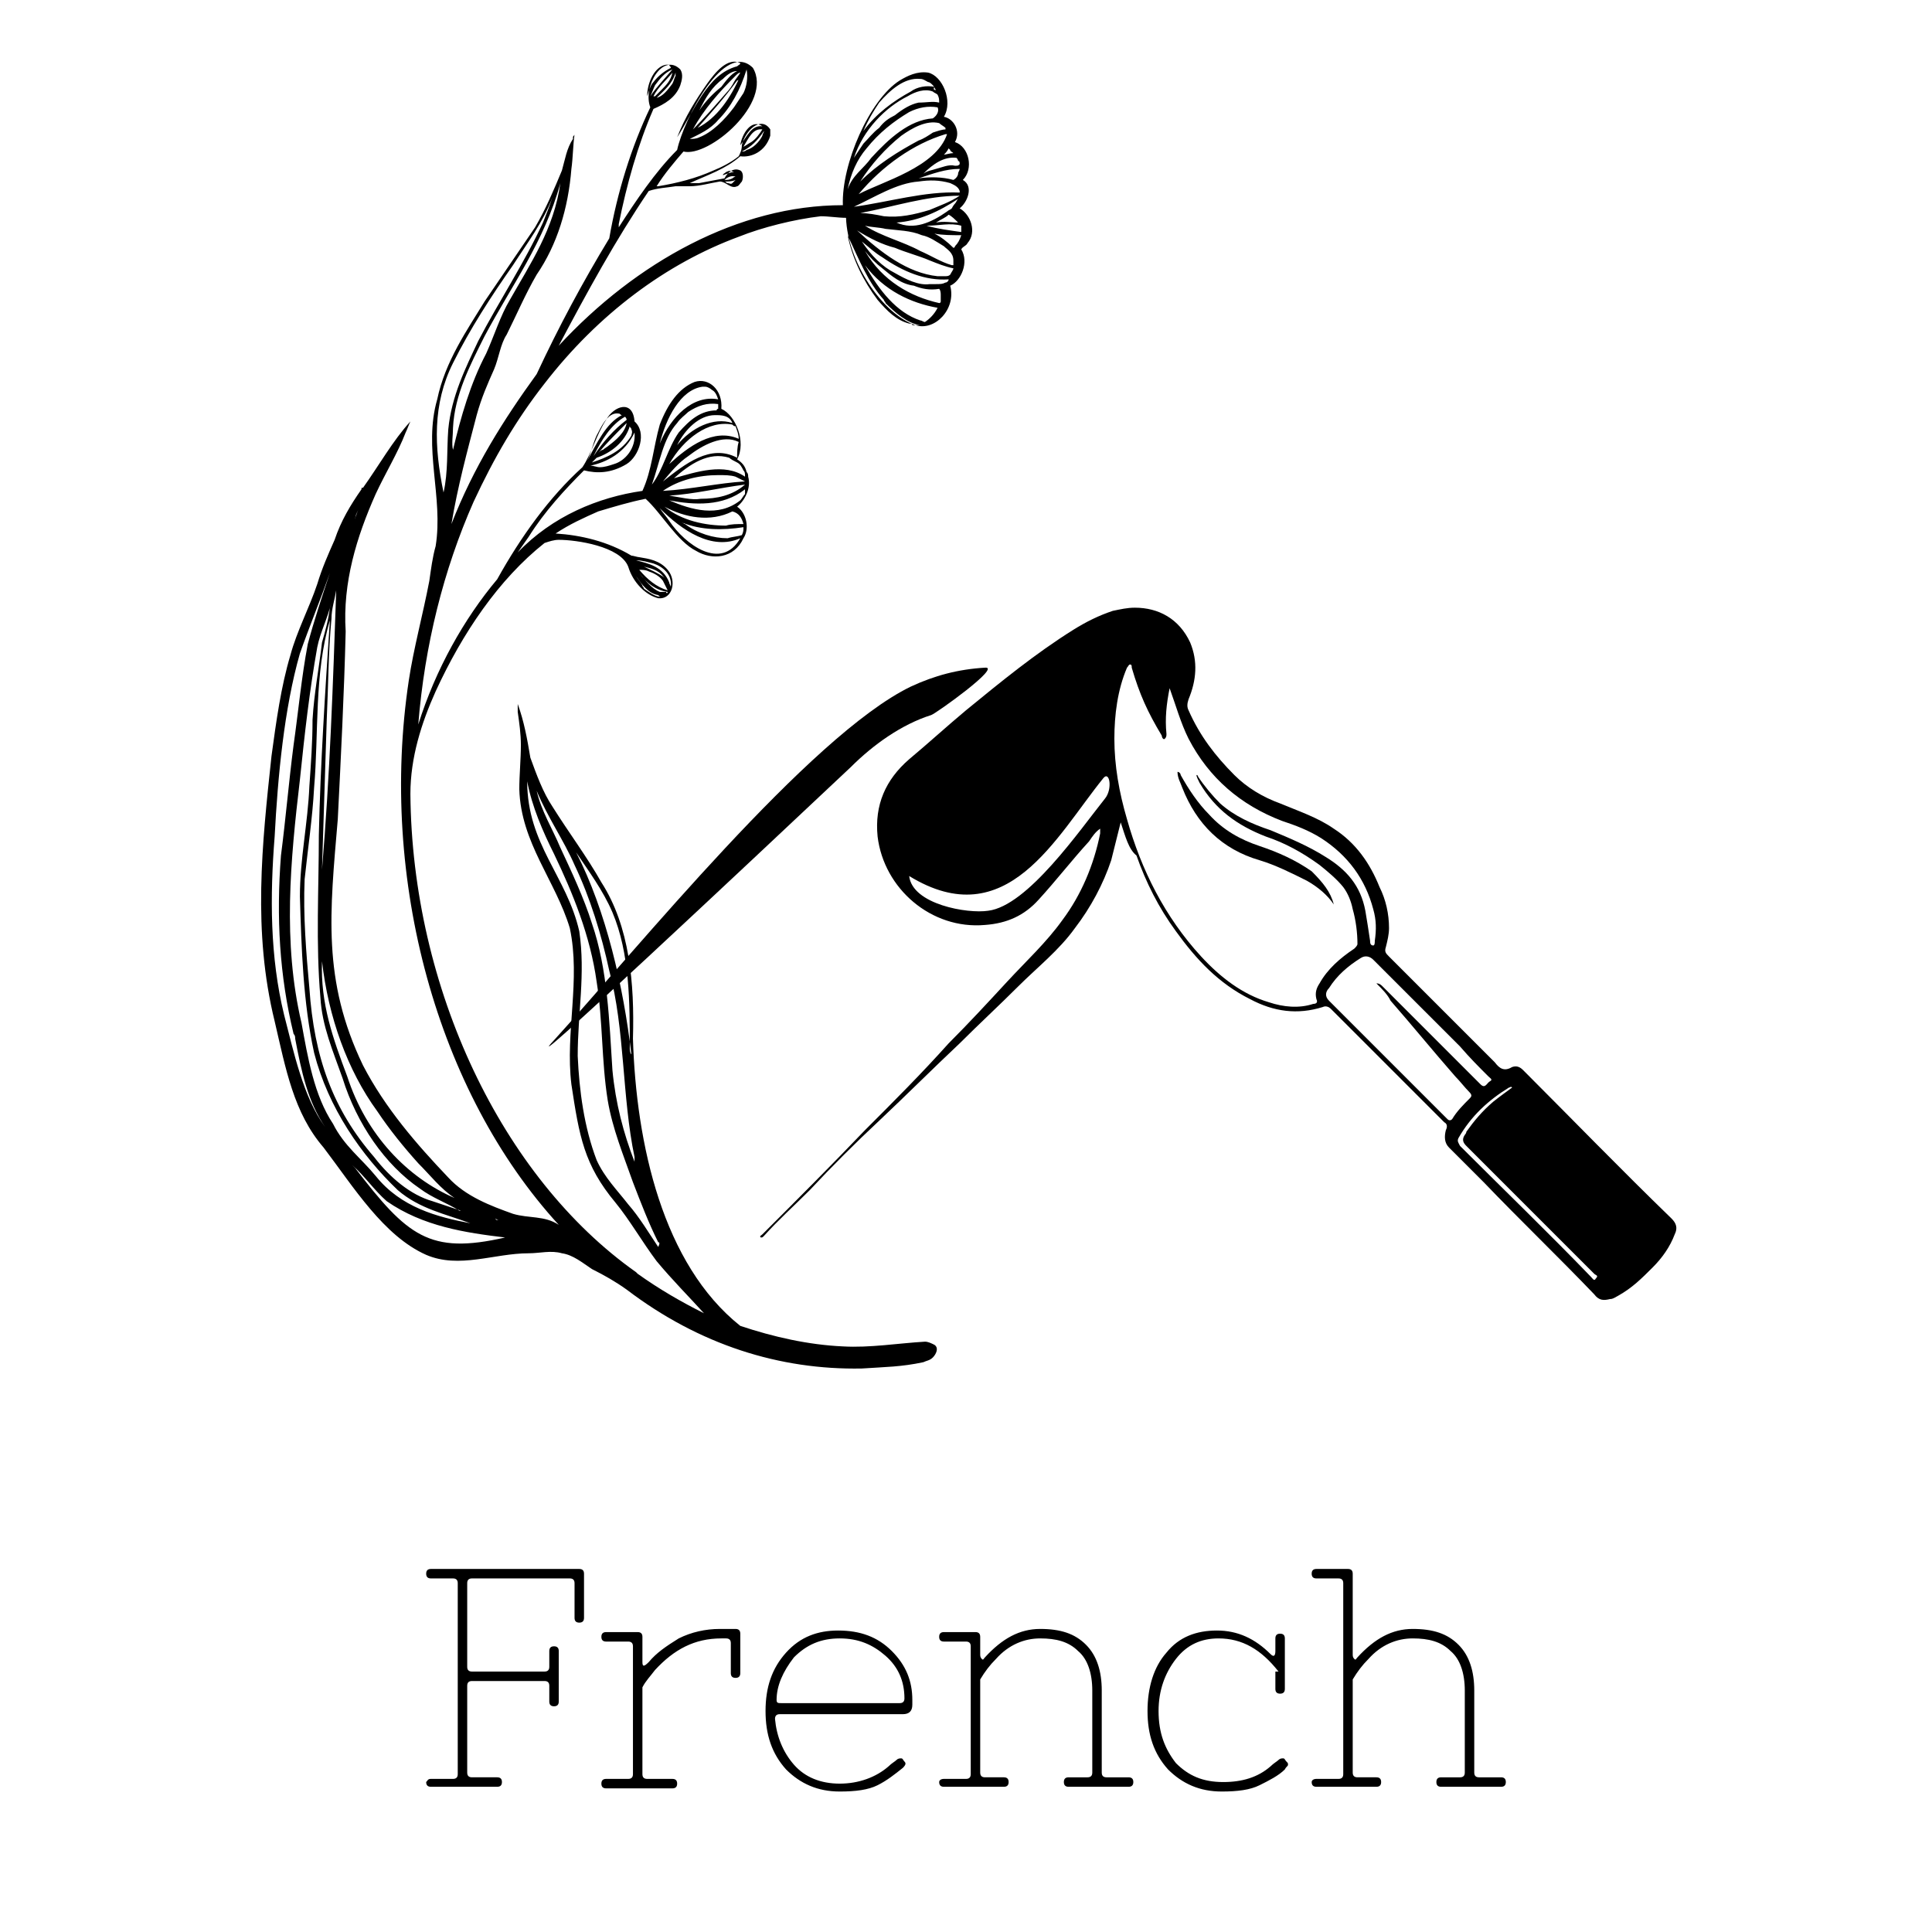 <?xml version="1.0" encoding="utf-8"?>
<!-- Generator: Adobe Illustrator 16.0.0, SVG Export Plug-In . SVG Version: 6.00 Build 0)  -->
<!DOCTYPE svg PUBLIC "-//W3C//DTD SVG 1.1//EN" "http://www.w3.org/Graphics/SVG/1.1/DTD/svg11.dtd">
<svg version="1.1" id="Capa_1" xmlns="http://www.w3.org/2000/svg" xmlns:xlink="http://www.w3.org/1999/xlink" x="0px" y="0px"
	 width="122.4px" height="122.4px" viewBox="0 0 122.4 122.4" style="enable-background:new 0 0 122.4 122.4;" xml:space="preserve"
	>
<style type="text/css">
<![CDATA[
	.st0{fill-rule:evenodd;clip-rule:evenodd;}
]]>
</style>
<path class="st0" d="M83.4,112.7h1.4c0.2,0,0.3-0.1,0.3-0.3v-12.1c0-0.2-0.1-0.3-0.3-0.3h-1.4c-0.2,0-0.3-0.1-0.3-0.3
	c0-0.2,0.1-0.3,0.3-0.3h2c0.2,0,0.3,0.1,0.3,0.3v5.1c0,0.1,0,0.2,0.1,0.3s0.1,0,0.2-0.1c1.1-1.2,2.2-1.8,3.5-1.8
	c1.3,0,2.2,0.3,2.9,1s1,1.7,1,2.9v5.2c0,0.2,0.1,0.3,0.3,0.3h1.4c0.2,0,0.3,0.1,0.3,0.3c0,0.2-0.1,0.3-0.3,0.3h-3.8
	c-0.2,0-0.3-0.1-0.3-0.3c0-0.2,0.1-0.3,0.3-0.3h1.2c0.2,0,0.3-0.1,0.3-0.3v-5.2c0-1.1-0.3-2-0.9-2.5c-0.6-0.6-1.4-0.8-2.4-0.8
	s-2,0.4-2.8,1.3c-0.4,0.4-0.7,0.8-1,1.3v5.9c0,0.2,0.1,0.3,0.3,0.3h1.2c0.2,0,0.3,0.1,0.3,0.3c0,0.2-0.1,0.3-0.3,0.3h-3.8
	c-0.2,0-0.3-0.1-0.3-0.3C83.1,112.8,83.2,112.7,83.4,112.7 M81,105.9c-1.1-1.4-2.3-2.1-3.8-2.1c-1.1,0-2,0.4-2.7,1.3
	c-0.7,0.9-1.1,2-1.1,3.3c0,1.4,0.4,2.4,1.1,3.3c0.8,0.8,1.7,1.2,3,1.2c1.2,0,2.2-0.3,3-1c0.2-0.2,0.4-0.3,0.5-0.4
	c0.1-0.1,0.2-0.1,0.3-0.1c0.1,0,0.1,0.1,0.2,0.2c0.1,0.1,0.1,0.1,0.1,0.2s-0.1,0.1-0.2,0.3c-0.4,0.4-1,0.7-1.6,1
	c-0.6,0.3-1.4,0.4-2.4,0.4c-1.4,0-2.5-0.5-3.4-1.4c-0.9-1-1.3-2.2-1.3-3.7c0-1.5,0.4-2.8,1.2-3.7c0.8-1,1.9-1.4,3.2-1.4
	c1.3,0,2.4,0.5,3.4,1.5c0.2,0.2,0.3,0.1,0.3-0.2v-0.8c0-0.2,0.1-0.3,0.3-0.3c0.2,0,0.3,0.1,0.3,0.3v3.2c0,0.2-0.1,0.3-0.3,0.3
	c-0.2,0-0.3-0.1-0.3-0.3V105.9z M59.8,112.7h1.4c0.2,0,0.3-0.1,0.3-0.3v-8.1c0-0.2-0.1-0.3-0.3-0.3h-1.4c-0.2,0-0.3-0.1-0.3-0.3
	c0-0.2,0.1-0.3,0.3-0.3h2c0.2,0,0.3,0.1,0.3,0.3v1.1c0,0.1,0,0.2,0.1,0.3s0.1,0,0.2-0.1c1.1-1.2,2.2-1.8,3.5-1.8
	c1.3,0,2.2,0.3,2.9,1s1,1.7,1,2.9v5.2c0,0.2,0.1,0.3,0.3,0.3h1.4c0.2,0,0.3,0.1,0.3,0.3c0,0.2-0.1,0.3-0.3,0.3h-3.8
	c-0.2,0-0.3-0.1-0.3-0.3c0-0.2,0.1-0.3,0.3-0.3h1.2c0.2,0,0.3-0.1,0.3-0.3v-5.2c0-1.1-0.3-2-0.9-2.5c-0.6-0.6-1.4-0.8-2.4-0.8
	s-2,0.4-2.8,1.3c-0.4,0.4-0.7,0.8-1,1.3v5.9c0,0.2,0.1,0.3,0.3,0.3h1.2c0.2,0,0.3,0.1,0.3,0.3c0,0.2-0.1,0.3-0.3,0.3h-3.8
	c-0.2,0-0.3-0.1-0.3-0.3C59.5,112.8,59.6,112.7,59.8,112.7z M49.2,107.7c0,0.2,0.1,0.2,0.3,0.2H57c0.2,0,0.3-0.1,0.3-0.3
	c0-1.1-0.4-2-1.2-2.7s-1.7-1.1-2.9-1.1c-1.2,0-2.1,0.4-2.9,1.2C49.6,105.9,49.2,106.8,49.2,107.7z M56.3,111.9
	c0.2-0.2,0.4-0.3,0.5-0.4c0.1-0.1,0.2-0.1,0.3-0.1c0.1,0,0.1,0.1,0.2,0.2c0.1,0.1,0.1,0.2-0.1,0.4c-0.5,0.4-1,0.8-1.6,1.1
	s-1.4,0.4-2.4,0.4c-1.4,0-2.5-0.5-3.4-1.4c-0.9-1-1.3-2.2-1.3-3.7s0.4-2.7,1.3-3.7c0.9-1,2-1.4,3.3-1.4c1.4,0,2.5,0.4,3.4,1.3
	s1.3,1.9,1.3,3.1v0.3c0,0.4-0.2,0.6-0.6,0.6h-7.8c-0.2,0-0.3,0.1-0.3,0.3c0.1,1.1,0.5,2.1,1.2,2.9c0.7,0.8,1.7,1.2,2.9,1.2
	S55.5,112.6,56.3,111.9z M45.7,103.8c-1.7,0-3,0.7-4.2,2c-0.3,0.4-0.6,0.7-0.8,1.1v5.5c0,0.2,0.1,0.3,0.3,0.3h1.6
	c0.2,0,0.3,0.1,0.3,0.3c0,0.2-0.1,0.3-0.3,0.3h-4.2c-0.2,0-0.3-0.1-0.3-0.3c0-0.2,0.1-0.3,0.3-0.3h1.4c0.2,0,0.3-0.1,0.3-0.3v-8.1
	c0-0.2-0.1-0.3-0.3-0.3h-1.4c-0.2,0-0.3-0.1-0.3-0.3c0-0.2,0.1-0.3,0.3-0.3h2c0.2,0,0.3,0.1,0.3,0.3v1.6c0,0.3,0.1,0.3,0.4,0
	c0.5-0.6,1.1-1,1.9-1.5c0.8-0.4,1.7-0.6,2.6-0.6h1c0.2,0,0.3,0.1,0.3,0.3v2.5c0,0.2-0.1,0.3-0.3,0.3c-0.2,0-0.3-0.1-0.3-0.3v-1.9
	c0-0.2-0.1-0.3-0.3-0.3H45.7z M27.3,112.7h1.4c0.2,0,0.3-0.1,0.3-0.3v-12.1c0-0.2-0.1-0.3-0.3-0.3h-1.4c-0.2,0-0.3-0.1-0.3-0.3
	c0-0.2,0.1-0.3,0.3-0.3h9.4c0.2,0,0.3,0.1,0.3,0.3v2.8c0,0.2-0.1,0.3-0.3,0.3s-0.3-0.1-0.3-0.3v-2.2c0-0.2-0.1-0.3-0.3-0.3h-6.2
	c-0.2,0-0.3,0.1-0.3,0.3v5.3c0,0.2,0.1,0.3,0.3,0.3h4.6c0.2,0,0.3-0.1,0.3-0.3v-1c0-0.2,0.1-0.3,0.3-0.3c0.2,0,0.3,0.1,0.3,0.3v3.2
	c0,0.2-0.1,0.3-0.3,0.3c-0.2,0-0.3-0.1-0.3-0.3v-1c0-0.2-0.1-0.3-0.3-0.3h-4.6c-0.2,0-0.3,0.1-0.3,0.3v5.5c0,0.2,0.1,0.3,0.3,0.3
	h1.6c0.2,0,0.3,0.1,0.3,0.3c0,0.2-0.1,0.3-0.3,0.3h-4.2c-0.2,0-0.3-0.1-0.3-0.3C27.1,112.8,27.1,112.7,27.3,112.7z"/>
<path class="st0" d="M71,52.1c-0.2,0.8-0.4,1.6-0.6,2.4c-0.5,1.5-1.3,3-2.3,4.3c-1,1.4-2.4,2.5-3.6,3.7c-1.2,1.2-2.5,2.4-3.7,3.6
	c-1.7,1.6-3.4,3.3-5.1,4.9c-1.5,1.4-3,2.9-4.4,4.4c-1,1-2,1.9-2.9,2.9c-0.1,0.1-0.1,0.1-0.2,0.1c-0.1-0.1,0-0.1,0.1-0.2
	c2.2-2.2,4.4-4.4,6.5-6.6c1.8-1.8,3.6-3.6,5.3-5.5c1.3-1.3,2.5-2.6,3.7-3.9c1.2-1.3,2.5-2.5,3.5-3.9c1.2-1.6,2-3.5,2.4-5.5
	c0-0.1,0-0.2,0-0.3c-0.3,0.2-0.5,0.5-0.7,0.8c-1.1,1.2-2.1,2.5-3.2,3.7c-0.9,1-2,1.5-3.4,1.6c-3.4,0.3-6.4-2.3-6.8-5.6
	c-0.2-2,0.5-3.6,2-4.9c1.2-1,2.4-2.1,3.6-3.1c2.2-1.8,4.4-3.6,6.8-5.1c0.8-0.5,1.6-0.9,2.5-1.2c0.5-0.1,0.9-0.2,1.4-0.2
	c1.5,0,2.8,0.7,3.5,2.2c0.5,1.2,0.4,2.4-0.1,3.6c-0.1,0.3-0.1,0.5,0,0.7c0.7,1.6,1.7,2.9,2.9,4.1c0.8,0.8,1.8,1.4,2.9,1.8
	c1.2,0.5,2.4,0.9,3.4,1.6c1.4,0.9,2.3,2.2,2.9,3.7c0.4,0.8,0.6,1.7,0.6,2.6c0,0.4-0.1,0.8-0.2,1.2c-0.1,0.3,0,0.4,0.2,0.6
	c2.2,2.2,4.4,4.4,6.6,6.6c0,0,0.1,0.1,0.1,0.1c0.3,0.4,0.6,0.6,1.1,0.3c0.3-0.1,0.5,0,0.7,0.2c3.1,3.1,6.2,6.3,9.4,9.4
	c0.3,0.3,0.4,0.6,0.2,1c-0.3,0.8-0.8,1.5-1.4,2.1c-0.7,0.7-1.3,1.3-2.2,1.8c-0.2,0.1-0.3,0.2-0.5,0.2c-0.4,0.1-0.7,0.1-1-0.3
	c-2.3-2.4-4.7-4.7-7-7.1c-0.7-0.7-1.5-1.5-2.2-2.2c-0.3-0.3-0.3-0.7-0.2-1.1c0.1-0.2,0.1-0.4-0.1-0.5c-1.5-1.5-3-3-4.6-4.6
	c-0.9-0.9-1.7-1.7-2.6-2.6c-0.1-0.1-0.3-0.2-0.5-0.1c-1.6,0.5-3.1,0.3-4.6-0.5c-2-1-3.4-2.5-4.7-4.3c-1.1-1.5-1.9-3.1-2.5-4.8
	C71.5,53.8,71.3,53,71,52.1z M74.1,43.6c-0.2,1-0.3,1.9-0.2,2.9c0,0.1,0,0.2-0.1,0.3c-0.1,0.1-0.2-0.1-0.2-0.2
	c-0.9-1.5-1.4-2.6-1.9-4.3c0-0.1,0-0.2-0.1-0.2c-0.1,0-0.1,0.1-0.2,0.2c-0.6,1.4-0.8,3-0.8,4.5c0,1.7,0.3,3.4,0.8,5.1
	c0.9,3.2,2.4,6.2,4.7,8.7c1.2,1.3,2.6,2.4,4.3,2.9c0.9,0.3,1.9,0.4,2.8,0.1c0.2,0,0.3-0.1,0.2-0.3c-0.1-0.4,0-0.7,0.2-1
	c0.5-0.9,1.3-1.6,2.2-2.2c0.1-0.1,0.2-0.2,0.2-0.3c0-0.7-0.1-1.5-0.3-2.2c-0.1-0.5-0.3-1-0.6-1.4c-0.4-0.5-1-1-1.5-1.4
	c-1.1-0.8-2.2-1.4-3.4-1.8c-1.8-0.7-3.2-1.7-4.2-3.4c-0.1-0.2-0.2-0.4-0.2-0.5c0.1,0,0.1,0.1,0.1,0.1c0.4,0.6,0.9,1.2,1.4,1.7
	c0.9,0.8,2,1.3,3.2,1.7c1.2,0.5,2.4,1,3.5,1.7c1.3,0.8,2.2,1.8,2.5,3.4c0.1,0.6,0.2,1.2,0.3,1.9c0,0.1,0,0.3,0.2,0.3
	c0.1,0,0.1-0.2,0.1-0.3c0.1-0.7,0.1-1.3-0.1-2c-0.5-1.9-1.6-3.4-3.3-4.5c-0.8-0.5-1.6-0.8-2.5-1.1c-2.6-1-4.6-2.7-5.9-5.2
	C74.8,45.8,74.5,44.7,74.1,43.6z M87.2,62.3C87.3,62.3,87.3,62.3,87.2,62.3c0.2,0,0.3,0.1,0.4,0.2c1.1,1.1,2.2,2.2,3.3,3.3
	c0.7,0.7,1.4,1.4,2.1,2.1c0.3,0.3,0.5,0.5,0.8,0.8c0.3,0.3,0.4-0.1,0.6-0.2c0.2-0.1,0-0.2-0.1-0.3c-0.6-0.6-1.2-1.2-1.8-1.9
	c-1.8-1.8-3.7-3.7-5.5-5.5c-0.2-0.2-0.5-0.3-0.8-0.1c-0.8,0.5-1.5,1.1-2,1.9c-0.2,0.2-0.3,0.5,0,0.8c0.5,0.5,1.1,1.1,1.6,1.6
	c1.2,1.2,2.4,2.4,3.6,3.6c0.8,0.8,1.5,1.5,2.3,2.3c0.1,0.1,0.2,0.1,0.3,0c0.3-0.5,0.7-0.9,1.1-1.3c0.1-0.1,0.2-0.2,0-0.4
	c-0.3-0.3-0.6-0.7-0.9-1c-1.4-1.6-2.7-3.2-4.1-4.8C87.9,63,87.6,62.7,87.2,62.3z M57.6,55.5c0.2,1.8,3.7,2.4,5,2.2
	c2.5-0.3,5.8-5.1,7.4-7.1c0.5-0.6,0.3-1.8-0.1-1.3C66.9,53,63.8,59.3,57.6,55.5z M95.8,68.9c-0.1-0.1-0.1,0-0.2,0
	c-1.3,0.8-2.4,1.8-3.2,3.2c-0.1,0.2,0,0.3,0.1,0.5c2.8,2.8,5.6,5.5,8.3,8.3c0.1,0.1,0.2,0.3,0.3,0.1c0.2-0.2,0-0.2-0.1-0.3
	c-0.6-0.6-1.2-1.2-1.8-1.8c-2.1-2.1-4.2-4.2-6.3-6.3c-0.2-0.2-0.3-0.4-0.1-0.7c0.1-0.1,0.1-0.2,0.1-0.2c0.5-0.7,1-1.3,1.7-1.9
	C95.1,69.4,95.4,69.2,95.8,68.9z"/>
<path class="st0" d="M35.1,65.9c5.2-5.7,16.2-19.3,22.6-22.4c1.5-0.7,3-1.1,4.7-1.2c1.1-0.1-3.1,2.9-3.4,3c-1.9,0.6-3.7,1.9-5.1,3.3
	C47.1,55,32.4,68.8,35.1,65.9z"/>
<path class="st0" d="M84.5,57.3c-0.4-0.6-1-1.1-1.7-1.5c-1-0.5-2-1-3-1.3c-2.4-0.7-4-2.3-4.9-4.6c-0.1-0.3-0.3-0.6-0.3-1
	c0.1,0,0.2,0.1,0.2,0.2c0.5,0.9,1.1,1.8,1.8,2.5c0.9,1,2,1.6,3.2,2c1.2,0.4,2.3,0.9,3.3,1.6C83.8,55.9,84.3,56.5,84.5,57.3z"/>
<path class="st0" d="M17.2,47.9c0.3-2.2,0.6-4.4,1.2-6.4c0.4-1.5,1.2-3,1.7-4.5c0.3-1,0.7-1.9,1.1-2.8c0.4-1.2,1-2.2,1.7-3.2
	c0-0.1,0-0.1,0.1-0.1c1-1.4,1.9-3,3-4.2c0,0,0,0,0,0c0,0,0,0,0,0c-0.1,0.2-0.2,0.5-0.3,0.7c-0.5,1.3-1.3,2.6-1.9,3.9l0,0
	c0,0,0,0,0,0c0,0,0,0,0,0c-1.2,2.7-2.1,5.6-1.9,8.7c-0.1,4-0.3,7.9-0.5,11.9c-0.5,5.9-1,10.2,1.6,15.6c0,0,0,0,0,0
	c1.4,2.7,3.4,5,5.4,7.1c1.1,1.2,2.7,1.8,4.1,2.3h0c1,0.3,2,0.1,2.9,0.7c-7.7-8.4-11.4-21.9-9.5-34.5c0.3-2,0.9-4.2,1.3-6.3
	c0.1-0.7,0.2-1.5,0.4-2.2c0.5-3.1-0.8-6.2,0.1-9.3c0.5-2.4,1.9-4.4,3-6.2c1.1-1.6,2.1-3.1,3.2-4.7c0.7-1.2,1.2-2.4,1.7-3.6
	c0.2-0.7,0.3-1.4,0.7-2c0,0,0,0,0,0c0,0,0-0.1,0-0.1l0,0c0,0,0,0,0,0h0c0,0,0,0,0,0c0,0,0,0,0,0c0-0.1,0.1-0.1,0.1-0.2
	c-0.1,0.7-0.1,1.5-0.2,2.2c0,0,0,0,0,0c-0.2,2.5-0.9,4.8-2.2,6.7c-0.7,1.2-1.3,2.6-1.9,3.8c-0.4,0.6-0.5,1.5-0.8,2.2
	c-0.4,0.9-0.8,1.8-1.1,2.9c-0.6,2.3-1.2,4.5-1.6,6.9c1.4-3.6,3.3-6.6,5.4-9.5c1.4-3,2.9-5.8,4.6-8.6c0.5-2.9,1.4-5.8,2.6-8.3
	c0,0,0,0,0,0c-0.5-1.3,0.8-3.5,1.9-2.4c0.2,0.3,0.1,0.7,0,1c-0.3,0.8-1,1.2-1.7,1.5c-1,2.3-1.7,4.8-2.2,7.3l0,0l0,0.2
	c1.1-1.7,2.3-3.5,3.7-4.9c0.4-1.9,3-7,4.8-5.2c1.3,2.2-2.8,5.7-4.4,5.3c-0.6,0.7-1.2,1.4-1.7,2.2c0,0,0,0,0,0c0,0,0.1,0,0.1,0
	c1.2-0.2,2.4-0.5,3.5-1c0.5-0.2,1.1-0.5,1.6-0.9c0.1-0.2,0.2-0.4,0.2-0.7c0.2-0.9,1.2-1.9,1.8-1c0,0.1,0,0.2,0,0.3
	c0,0.1,0,0.1,0,0.1c-0.3,1-1.2,1.4-1.9,1.3c-0.9,0.8-2.1,1.2-3.2,1.7c0.2,0,0.3,0,0.5,0h0c0,0,0.1,0,0.1,0c0.5-0.1,1.1-0.2,1.6-0.3
	c0.2-0.4,0.6-0.7,1-0.5c0.2,0.1,0.2,0.5,0.1,0.7c-0.1,0.1-0.2,0.3-0.3,0.3c-0.4,0.2-0.7-0.3-1.1-0.3c0,0,0,0,0,0
	c-0.6,0.1-1.3,0.3-1.9,0.3c0,0,0,0,0,0c-0.1,0-0.2,0-0.3,0c-0.2,0-0.4,0-0.6,0c-0.6,0.1-1.1,0.1-1.7,0.3c-2.1,3.1-3.9,6.4-5.7,9.8
	c4.9-5.3,11.4-8.9,18-8.9c-0.1-2.6,1.7-6.7,3.6-7.9c0.5-0.3,1.1-0.6,1.8-0.5c0.9,0.2,1.6,1.8,1,2.8c0.6,0.1,1.1,0.9,0.7,1.6
	c0.9,0.3,1.2,1.7,0.5,2.4c0.7,0.4,0.3,1.4-0.2,1.8c0.7,0.4,1.1,1.5,0.5,2.2c-0.1,0.2-0.3,0.2-0.4,0.4c0.5,0.8,0,2-0.7,2.3
	c0.4,1.5-1,2.9-2.2,2.5c-2.1-0.7-4.3-4-4.4-6.8c-0.5,0-1.1-0.1-1.6-0.1l0,0c-1.7,0.2-3.7,0.7-5.2,1.3l0,0c-4.6,1.7-8.9,4.9-12.3,9.3
	l0,0c0,0,0,0,0,0c0,0,0,0,0,0c-1.8,2.3-3.2,4.7-4.5,7.5l0,0c0,0,0,0,0,0c0,0,0,0,0,0c0,0,0,0,0,0c-1.9,4.3-3.1,9.1-3.5,14.1
	c1.1-3.5,2.9-6.7,5-9.2c1.5-2.7,3.3-5.2,5.4-7.1l0,0c0.6-0.9,0.9-2.1,1.5-3c0.5-0.9,1.7-1.3,1.8,0.1c0.8,0.7,0.3,2.2-0.5,2.7
	C38.7,30,37.8,30,37,29.8c-1.2,1.2-2.5,2.6-3.5,4.2c-0.2,0.3-0.5,0.7-0.7,1c2.2-2.3,5.1-3.5,7.9-3.9c0.6-1.3,0.7-2.8,1.1-4.2
	c0.5-1.3,1.2-2.3,2.2-2.7c0.9-0.3,1.8,0.5,1.7,1.7c0,0,0,0,0,0c0.9,0.4,1.6,2.1,1,3.2c0.3,0.2,0.5,0.4,0.6,0.8
	c0.1,0.1,0.1,0.2,0.1,0.3c0.2,0.7-0.2,1.5-0.7,1.9c0.6,0.4,0.8,1.4,0.4,2c-0.6,1.3-2,1.4-3,0.8c-1.2-0.6-2.2-2.4-3.2-3.3
	c-1,0.2-2,0.5-3,0.8l0,0c-0.9,0.4-1.8,0.8-2.7,1.4c1.6,0.1,3.3,0.5,4.8,1.4c0.1,0,0.4,0.1,0.5,0.1c0.6,0.1,1.3,0.2,1.8,0.8
	c0.6,0.7,0.3,1.9-0.6,1.8c-0.8-0.2-1.6-1-1.9-2c-0.5-1.3-3.3-1.7-4.4-1.7v0c-0.3,0-0.6,0.1-0.9,0.2c-2.9,2.3-5.2,5.7-6.9,9.4l0,0
	c-0.9,2-1.6,4.2-1.6,6.5l0,0c0.1,12.3,5.8,24.3,14.3,30.3l0,0l0,0c0,0,0,0,0,0v0c0,0,0.1,0.1,0.1,0.1l0,0c1.4,1,2.8,1.8,4.2,2.5
	c-1-1.1-2-2.1-3-3.3c-0.9-1.2-1.7-2.6-2.6-3.7c-2-2.4-2.3-4.2-2.8-7.5c-0.4-3.3,0.6-6.6-0.1-9.9c-0.9-3-3.1-5.4-3.2-8.8
	c0-0.9,0.1-1.9,0.1-2.8c0-0.7-0.1-1.4-0.2-2.1c0,0,0,0,0,0c0,0,0,0,0,0c0,0,0,0,0,0c0,0,0,0,0,0c0,0,0,0,0,0c0,0,0,0,0,0
	c0-0.1,0-0.2,0-0.3c0,0,0,0,0,0c0,0,0-0.1,0-0.1c0,0,0,0,0,0c0,0,0,0,0-0.1c0,0,0,0,0,0c0,0,0,0,0,0c0.4,1.1,0.6,2.2,0.8,3.4
	c0.4,1.1,0.8,2.2,1.4,3.1c1,1.6,2.2,3.2,3.1,4.8c1.8,2.8,2.1,6.4,2,9.9l0,0C40.3,72.5,42,80.1,46.9,84c2.1,0.7,4.3,1.2,6.5,1.3
	c1.7,0.1,3.5-0.2,5.2-0.3c0.2,0,0.4,0.1,0.6,0.2c0.3,0.2,0.1,0.6-0.1,0.8c-0.2,0.2-0.4,0.2-0.6,0.3c-1.4,0.3-2.4,0.3-3.9,0.4
	c-5.2,0.1-10.3-1.5-14.9-5l0,0c-0.7-0.5-1.4-0.9-2.2-1.3c-0.6-0.4-1.2-0.9-1.9-1c-0.7-0.2-1.4,0-2.1,0c-2.2,0-4.4,1-6.5,0.1
	c-2.7-1.2-4.6-4.3-6.5-6.8c-1.9-2.2-2.4-5-3.1-8C16,59,16.6,53.5,17.2,47.9 M22.5,32.8c0.1-0.2,0.1-0.3,0.2-0.5
	c-0.1,0.2-0.2,0.4-0.2,0.6L22.5,32.8z M41.9,5.7c0.3-0.3,0.6-0.6,0.7-1.1c-0.4,0.5-0.9,0.9-1.2,1.5c0,0,0.1,0,0.1,0c0,0,0,0,0,0
	C41.7,5.9,41.8,5.8,41.9,5.7z M41.5,5.4c-0.1,0.2-0.2,0.5-0.3,0.7c0.4-0.6,0.9-1.1,1.4-1.7C42.1,4.6,41.8,5,41.5,5.4z M42.4,4.1
	L42.4,4.1c0,0-0.1,0-0.2,0v0c-0.7,0.1-1.2,1.1-1.2,2c0.1-0.3,0.2-0.7,0.4-0.9c0.3-0.4,0.7-0.7,1.1-0.9C42.5,4.2,42.4,4.2,42.4,4.1z
	 M42.8,4.8c0,0,0-0.1,0-0.1c0,0,0,0,0,0s0,0,0,0c0,0,0-0.1,0-0.1c-0.2,0.7-0.7,1.1-1.2,1.6c0.4-0.1,0.7-0.5,1-0.9
	C42.7,5.1,42.7,5,42.8,4.8z M45.8,5C45.8,5,45.8,5,45.8,5c-0.7,0.5-1.1,1.2-1.5,2c0.4-0.6,0.9-1.1,1.4-1.5c0.3-0.4,0.6-0.8,1-1
	C46.4,4.5,46.1,4.7,45.8,5C45.8,5,45.8,5,45.8,5z M46.6,4.8c-1,1-2,2.1-2.7,3.4c0.7-0.7,1.4-1.5,2.1-2.3c0,0,0,0,0,0
	c0.2-0.2,0.4-0.5,0.5-0.7c0,0,0,0,0,0c0.1-0.2,0.3-0.4,0.4-0.6C46.8,4.6,46.7,4.7,46.6,4.8z M46.7,5.1c-0.8,1.1-1.7,2.1-2.5,3
	c1.2-0.6,2.1-1.9,2.7-3.3C46.8,5,46.8,5.1,46.7,5.1z M46.9,4c-0.8-0.4-1.6,0.6-2.1,1.3l0,0c-0.7,1-1.4,2.1-1.9,3.4
	c1.1-1.7,1.9-4,3.8-4.5l0,0C46.8,4.1,46.9,4.1,46.9,4C46.9,4.1,46.9,4,46.9,4z M46.5,6.8L46.5,6.8c0.2-0.3,0.4-0.6,0.6-0.9
	c0,0,0,0,0,0l0,0c0.2-0.4,0.3-1,0.2-1.5c-0.4,1.3-1,2.4-1.8,3.2c-0.5,0.6-1.2,0.9-1.8,1.2c0.2,0,0.4,0,0.6-0.1c0,0,0,0,0,0
	C45.1,8.4,45.9,7.6,46.5,6.8z M48.3,8.2c-0.6-0.1-0.9,0.6-1.2,1.1c0.2-0.1,0.3-0.2,0.5-0.3l0,0C47.9,8.8,48.1,8.5,48.3,8.2
	C48.3,8.2,48.3,8.2,48.3,8.2z M47.3,9.5c0.4-0.1,0.8-0.5,1-0.9c0,0,0,0,0,0c0-0.1,0.1-0.2,0.1-0.3c-0.4,0.6-0.8,1-1.4,1.3
	C47.1,9.6,47.2,9.6,47.3,9.5z M46.9,9.2c0.4-0.5,0.7-1.3,1.4-1.2C47.6,7.5,47,8.5,46.9,9.2L46.9,9.2z M46.5,10.9
	c-0.2-0.1-0.3-0.1-0.5,0l0,0c0,0,0,0,0,0l0,0c-0.1,0.1-0.2,0.1-0.2,0.2C46.1,11,46.3,10.9,46.5,10.9C46.6,10.9,46.5,10.9,46.5,10.9z
	 M46.6,11.2c-0.2-0.1-0.5,0-0.7,0.2c0.2,0,0.3,0,0.5-0.1l0,0C46.5,11.2,46.6,11.2,46.6,11.2z M46.1,11.6c0.1,0,0.2,0.1,0.3,0
	c0,0,0,0,0,0c0.1-0.1,0.1-0.1,0.2-0.2c-0.2,0.1-0.5,0.1-0.7,0.1C46,11.5,46,11.6,46.1,11.6z M59.3,5.7c-0.1-0.1-0.1-0.2-0.2-0.3h0
	c-0.1-0.1-0.2-0.2-0.3-0.2c0,0,0,0,0,0s0,0,0,0C58.6,5.1,58.5,5,58.3,5c-1-0.1-1.9,0.7-2.6,1.5l0,0c-0.4,0.6-0.7,1.1-1,1.8l0,0v0
	l0,0l0,0c0,0,0,0,0,0l0,0l0,0c0.8-1.1,1.9-1.9,3-2.5c0.4-0.3,1-0.4,1.5-0.3l0,0C59.1,5.7,59.2,5.7,59.3,5.7L59.3,5.7z M59.5,6.5
	c0-0.2,0-0.3-0.1-0.5v0c-0.1-0.1-0.2-0.1-0.3-0.2v0c-0.5-0.2-1.1,0-1.6,0.3c-1.4,0.7-2.8,2.1-3.4,3.9c0.2-0.3,0.4-0.6,0.6-0.9
	c0.3-0.3,0.6-0.7,1-1c0.3-0.4,0.6-0.6,1-0.8c0.5-0.4,1-0.7,1.5-0.8C58.7,6.5,59.1,6.4,59.5,6.5C59.5,6.6,59.5,6.5,59.5,6.5z
	 M59.4,6.8c-0.6-0.1-1.2,0-1.8,0.3c-1,0.6-1.9,1.3-2.7,2.3c0,0,0,0,0,0c0,0,0,0,0,0c0,0,0,0,0,0c-0.6,0.7-1,1.6-1.2,2.6
	c0.3-0.9,1-1.3,1.5-2c1.1-1.2,2.4-2.4,3.9-2.5l0,0C59.4,7.3,59.5,7,59.4,6.8L59.4,6.8z M59.9,8.1c-0.1-0.1-0.3-0.2-0.4-0.3h0
	c-0.8-0.2-1.7,0.3-2.4,0.8c-1,0.8-1.9,1.8-2.6,2.9c1.1-1.1,2.4-1.9,3.7-2.6c0.3-0.1,0.6-0.3,0.9-0.5c0.3-0.1,0.6-0.2,0.8-0.2
	C59.9,8.2,59.9,8.2,59.9,8.1z M60,8.5c0,0-0.1,0-0.1,0c0,0,0,0,0,0l0,0c-2,0.6-4,2-5.5,3.8C55.9,11.5,59.3,10.6,60,8.5
	C60,8.5,60,8.5,60,8.5z M60.4,9.7c-0.1-0.1-0.2-0.1-0.2-0.2c0,0-0.1-0.1-0.1-0.1c-0.1,0.2-0.2,0.3-0.3,0.4
	C59.9,9.8,60.2,9.7,60.4,9.7L60.4,9.7z M60.8,10.4c0-0.1,0-0.2-0.1-0.2l0,0c0-0.1-0.1-0.2-0.1-0.2c-0.8-0.1-1.5,0.4-2.1,1
	c0.3-0.2,0.5-0.2,0.8-0.3c0.4-0.1,0.8-0.3,1.2-0.2C60.7,10.5,60.7,10.5,60.8,10.4L60.8,10.4z M60.7,11c0-0.1,0.1-0.2,0.1-0.3
	c-0.9,0-1.7,0.3-2.6,0.6c0.7-0.1,1.5-0.1,2.2,0.1l0,0C60.6,11.3,60.7,11.1,60.7,11z M60.8,12.2c0,0,0-0.1,0-0.1c0,0,0,0,0,0
	c-0.1-0.3-0.4-0.4-0.6-0.5c0,0,0,0,0,0c-0.7-0.2-1.3-0.2-2-0.1c-1.4,0.1-2.8,1-4.1,1.6C56.3,12.8,58.6,12.1,60.8,12.2z M56,13.7
	c1,0.1,1.9-0.1,2.9-0.4c0,0,0,0,0,0l0,0c0,0,0,0,0,0l0,0c0.7-0.3,1.3-0.5,1.9-0.9c-2.1,0-4.2,0.7-6.3,1.1C55,13.5,55.5,13.6,56,13.7
	z M60.5,12.9c0.1-0.1,0.1-0.2,0.2-0.3c-1.2,0.8-2.5,1.4-3.9,1.5c1.1,0.5,2.2,0,3.2-0.7c0.1-0.1,0.2-0.1,0.3-0.2
	C60.4,13,60.5,12.9,60.5,12.9z M60.7,14.1c-0.2-0.2-0.4-0.4-0.6-0.5c-0.2,0.2-0.5,0.3-0.8,0.5C59.8,14,60.3,14.1,60.7,14.1
	C60.7,14.2,60.7,14.1,60.7,14.1z M60.9,14.7c0-0.1,0-0.2,0-0.3c0,0,0,0,0-0.1c-0.7-0.2-1.4,0-2.2,0c0,0,0,0,0,0
	C59.4,14.5,60.2,14.6,60.9,14.7C60.9,14.8,60.9,14.7,60.9,14.7z M60.5,15.6c0.2-0.2,0.3-0.4,0.4-0.7c-0.6,0-1.2,0-1.7-0.1
	c0.4,0.2,0.8,0.5,1.2,0.9C60.4,15.7,60.5,15.7,60.5,15.6z M60.4,16.5c0-0.5-0.4-0.7-0.6-0.9l0,0c-0.5-0.3-0.9-0.6-1.4-0.7l0,0
	c-0.7-0.3-1.5-0.3-2.3-0.4c-0.4-0.1-0.9-0.1-1.3-0.2c1.1,0.7,2.4,1,3.5,1.6c0.7,0.3,1.3,0.7,2,0.9l0,0c0,0,0.1,0,0.1,0l0,0
	C60.4,16.6,60.4,16.6,60.4,16.5z M60.2,17.4C60.3,17.4,60.3,17.4,60.2,17.4C60.3,17.4,60.3,17.4,60.2,17.4c0.1-0.2,0.2-0.3,0.2-0.4
	c-0.5-0.1-1-0.3-1.5-0.5c-0.7-0.3-1.5-0.5-2.2-0.8l0,0c-0.8-0.2-1.6-0.6-2.4-1.1c1.5,1.4,3.2,2.7,5.1,2.9c0.1,0,0.3,0,0.4,0
	C60,17.5,60.1,17.5,60.2,17.4z M59.9,17.9c0.1,0,0.2-0.1,0.2-0.2c-1.5,0.1-2.9-0.5-4.2-1.4l0,0c-0.5-0.3-0.8-0.6-1.3-1
	c0.6,0.9,1.3,1.6,2.1,2c0.7,0.4,1.5,0.8,2.2,0.7c0.1,0,0.2,0,0.3,0l0,0C59.6,18,59.7,18,59.9,17.9z M59.5,19.1
	C59.5,19.1,59.6,19.1,59.5,19.1C59.5,19.1,59.5,19.1,59.5,19.1z M59.5,19.2C59.5,19.2,59.5,19.2,59.5,19.2c0.1,0,0.1-0.1,0.1-0.1v0
	c0-0.1,0-0.3,0-0.4l0,0c0-0.1,0-0.3-0.1-0.4c-0.6,0.1-1.1,0-1.6-0.2c-0.8-0.1-1.4-0.6-2-1.1c-0.4-0.3-0.8-0.7-1.1-1.1
	C55.9,17.8,57.7,18.8,59.5,19.2z M58.3,20.3L58.3,20.3c0.1,0,0.2,0.1,0.3,0.1c0.3-0.2,0.6-0.5,0.8-0.9c0,0,0,0,0,0
	c-1.7-0.3-3.4-1.1-4.6-2.7C55.7,18.4,56.8,19.8,58.3,20.3L58.3,20.3C58.3,20.3,58.3,20.3,58.3,20.3z M55.6,19c0.6,0.7,1.2,1.3,2,1.5
	v0c0.1,0,0.2,0,0.2,0.1v0c0.2,0,0.3,0,0.5,0c-0.8-0.1-1.6-0.8-2.2-1.4c0-0.1-0.1-0.1-0.1-0.2c-1-1.1-1.6-2.6-2.3-4.1
	C54,16.4,54.7,17.8,55.6,19z M53.3,14.1C53.3,14,53.3,14,53.3,14.1C53.3,14,53.3,14,53.3,14.1z M46.5,15.2L46.5,15.2
	C46.5,15.2,46.5,15.2,46.5,15.2C46.5,15.2,46.5,15.2,46.5,15.2z M28.7,27.1c0,0.5-0.1,1,0,1.4c0.5-2.1,1.1-4.2,2.1-6.1
	c0.5-1.1,0.9-2.4,1.5-3.4c1.3-2.3,2.8-4.5,3.2-7.4c-1,3.7-3.1,6.5-4.8,9.7C29.8,23.1,28.8,25,28.7,27.1z M28.1,31.2
	c0.3-1.3,0.2-2.7,0.3-4c0.2-2.1,1.1-3.9,1.9-5.6c1.3-2.5,2.9-4.9,4.1-7.5l0,0c0.2-0.5,0.4-1,0.6-1.6c-0.6,1.6-1.6,2.9-2.5,4.3
	c-1.4,2-2.7,4-3.8,6.2C27.4,25.6,27.5,28.3,28.1,31.2z M39.7,26.6c0-0.1-0.1-0.2-0.1-0.2c0,0,0,0,0,0c-0.9,0.5-1.5,1.5-2,2.5
	C38.2,28,38.9,27.2,39.7,26.6C39.7,26.6,39.7,26.6,39.7,26.6z M39.7,26.8c-0.6,0.6-1.2,1.2-1.8,1.9c0.1-0.1,0.2-0.2,0.3-0.2
	c0.1-0.1,0.3-0.2,0.4-0.3v0C39,27.9,39.6,27.4,39.7,26.8C39.7,26.8,39.7,26.8,39.7,26.8z M40,27.2c0-0.1-0.1-0.1-0.1-0.2
	c-0.3,1-1.2,1.7-2.1,2c-0.1,0.1-0.2,0.2-0.3,0.3c0.9-0.3,1.9-0.7,2.5-1.7l0,0C40,27.5,40.1,27.4,40,27.2
	C40.1,27.2,40.1,27.2,40,27.2z M37.4,29.5c0.2,0,0.4,0.1,0.6,0.1v0c0.3,0,0.6-0.1,0.9-0.2l0,0c0,0,0,0,0,0v0h0l0,0
	c0.7-0.2,1.4-1,1.3-2C39.6,28.7,38.4,29.3,37.4,29.5C37.3,29.5,37.3,29.5,37.4,29.5z M37.2,29.2L37.2,29.2c0.6-1.1,1.2-2.4,2.2-2.9
	c-0.1,0-0.1-0.1-0.2-0.1c-0.6-0.1-1,0.6-1.3,1.2C37.6,27.9,37.5,28.6,37.2,29.2C37.2,29.2,37.2,29.2,37.2,29.2z M45.5,25.3
	c-0.1-0.3-0.2-0.5-0.4-0.6c0,0,0,0,0,0c0,0,0,0,0,0c0,0,0,0,0,0c-0.1-0.1-0.3-0.2-0.4-0.2c-0.1,0-0.1,0-0.2,0
	c-1.4,0.2-2.3,2-2.7,3.6C42.5,26.4,43.9,25,45.5,25.3C45.5,25.3,45.5,25.3,45.5,25.3z M46.4,26.8c-0.2-0.5-0.7-0.5-1.1-0.5l0,0
	c-1,0-1.9,0.9-2.4,1.9C43.8,27.1,45.2,26.4,46.4,26.8L46.4,26.8z M46.8,27.8c0-0.3-0.1-0.5-0.2-0.8c-0.1,0-0.1,0-0.2-0.1v0
	c-1.5-0.3-3.1,0.9-4,2.5C43.6,28.3,45.2,27.1,46.8,27.8C46.8,27.8,46.8,27.8,46.8,27.8z M46.8,28c-1-0.5-2.3,0.2-3.2,0.9
	c0,0,0,0,0,0l0,0l0,0c-0.6,0.4-1.1,1-1.6,1.6c1.4-1.1,3-2.4,4.7-1.5C46.7,28.7,46.7,28.3,46.8,28z M47.2,30.2c0-0.2,0-0.3-0.1-0.4
	c0,0,0,0,0,0c-0.1-0.2-0.2-0.4-0.4-0.5c-0.2-0.1-0.4-0.2-0.5-0.3c-1.3-0.4-2.5,0.4-3.5,1.3C44.1,29.9,45.9,29.3,47.2,30.2
	C47.2,30.2,47.2,30.2,47.2,30.2z M47.2,30.5c-0.2-0.1-0.4-0.2-0.6-0.3v0c-0.3-0.1-0.7-0.1-1.1-0.1v0c-1.2,0-2.5,0.3-3.5,1
	C43.8,31,45.5,30.6,47.2,30.5L47.2,30.5z M47.2,30.7c-1.6,0.2-3.2,0.6-4.8,0.7c0.7,0.1,1.4,0.3,2,0.2C45.4,31.6,46.4,31.4,47.2,30.7
	z M46.9,31.7c0.1-0.1,0.2-0.3,0.3-0.4c0,0,0-0.1,0-0.1c0-0.1,0-0.1,0-0.2c0,0,0,0,0,0l0,0c-1.4,1.1-3.2,1-4.8,0.7
	C43.8,32.3,45.5,32.8,46.9,31.7z M47.1,33.2c-0.1-0.4-0.3-0.7-0.7-0.8c-1.4,0.7-3,0.4-4.3-0.3c1.1,0.9,2.6,1.2,3.9,1.2
	C46.3,33.2,46.7,33.2,47.1,33.2C47.1,33.2,47.1,33.2,47.1,33.2z M47,33.9c0.1-0.2,0.1-0.3,0.1-0.5c-1.3,0.2-2.7,0.2-3.9-0.3
	c0.1,0,0.1,0.1,0.2,0.1l0,0c0.8,0.6,1.8,0.9,2.7,0.9l0,0C46.4,34,46.7,34,47,33.9z M43.3,33.1C43.3,33.1,43.3,33.1,43.3,33.1
	C43.3,33.1,43.3,33.1,43.3,33.1L43.3,33.1z M42.4,33c1,1.5,3.3,3.2,4.5,1.1c-1.8,0.8-3.7-0.5-5.1-1.9C42,32.5,42.2,32.7,42.4,33z
	 M41.3,30.7c0.7-0.9,1-2.3,1.7-3.3c0.7-0.8,1.4-1.4,2.4-1.4c0-0.1,0.1-0.1,0.1-0.1c0,0,0-0.1,0-0.1c0,0,0,0,0,0c0-0.1,0-0.1,0-0.2
	c-0.7-0.1-1.3,0.1-1.9,0.5l0,0c-0.2,0.2-0.5,0.4-0.7,0.7l0,0C42,27.8,41.8,29.3,41.3,30.7C41.3,30.7,41.3,30.7,41.3,30.7z
	 M40.8,35.9c0.4,0.2,0.9,0.4,1.3,0.7c0,0-0.1-0.1-0.1-0.1c0,0,0,0,0,0C41.7,36.1,41.2,36,40.8,35.9C40.8,35.9,40.8,35.9,40.8,35.9z
	 M42,36.8c-0.2-0.3-0.6-0.5-0.9-0.6c0,0,0,0,0,0c-0.2-0.1-0.4-0.1-0.6-0.1c0.5,0.6,1.1,1.1,1.8,1.3c0,0,0,0,0,0
	C42.2,37.2,42.1,37,42,36.8z M42.4,36.9c0,0.1,0.1,0.2,0.1,0.3c0.1-0.8-0.5-1.3-1.1-1.5v0c-0.4-0.1-0.7-0.2-1.1-0.2
	C41.1,35.7,42,35.9,42.4,36.9z M42.3,37.5c-0.7-0.1-1.3-0.5-1.8-1.2c0.4,0.5,0.8,1,1.3,1.2c0,0,0,0,0,0c0,0,0,0,0,0c0,0,0,0,0,0
	c0.1,0,0.2,0,0.3,0c0,0,0,0,0,0c0,0,0.1,0,0.1,0C42.2,37.6,42.3,37.6,42.3,37.5z M40.8,37.3c0.3,0.2,0.7,0.5,1,0.5c0,0,0,0,0,0v0
	c0,0,0,0,0,0c0,0,0,0,0,0c0,0,0,0,0,0c0,0,0,0,0.1,0c-0.1,0-0.1,0-0.2-0.1c0,0,0,0,0,0c-0.6-0.1-1-0.6-1.4-1.2c0,0,0,0,0,0
	c0,0,0,0,0,0c0.1,0.2,0.3,0.4,0.4,0.6C40.7,37.2,40.8,37.2,40.8,37.3z M26,50.2L26,50.2C26,50.3,26,50.3,26,50.2
	C26,50.3,26,50.3,26,50.2z M39.9,66.4c0-2.9,0-6-1.1-8.6c-0.6-1.4-1.5-2.6-2.3-3.8c1.9,3.7,3,8.5,3.5,12.8
	C39.9,66.7,39.9,66.5,39.9,66.4z M40.2,73.3c-0.8-3.8-0.6-8.1-1.6-11.8l0,0c-0.5-2.3-1.2-4.6-2.2-6.7c-0.7-1.6-1.7-3-2.4-4.7
	c0.3,1.3,1,2.4,1.5,3.6c0.7,1.5,1.5,3.2,2,4.8c1,2.9,1.1,6.2,1.3,9.3c0.2,2.1,0.7,4,1.4,5.8C40.2,73.6,40.2,73.5,40.2,73.3z
	 M41.7,78.7c-0.6-1.2-1.1-2.5-1.6-3.8c-0.6-1.7-1.3-3.4-1.6-5.2c-0.4-2.5-0.3-5-0.7-7.5c-0.4-2.9-1.5-5.6-2.7-8.1l0,0
	c-0.7-1.4-1.4-3-1.7-4.6c0,4,2.5,6,3.3,9.5c0.4,2.7-0.1,5.2-0.1,7.9c0.1,2.2,0.4,4.5,1.2,6.6c0.5,1.1,1.3,1.9,2,2.8
	c0.7,0.8,1.3,1.8,1.9,2.7C41.8,78.8,41.8,78.7,41.7,78.7z M40.5,80.7C40.4,80.7,40.4,80.6,40.5,80.7C40.4,80.6,40.4,80.7,40.5,80.7z
	 M33.5,78.3l0.1,0C33.6,78.3,33.5,78.3,33.5,78.3C33.5,78.3,33.5,78.3,33.5,78.3z M20.4,55.1c0.5-6,0.7-11.8,0.9-17.7
	C21.2,38,21,38.6,21,39.2c-0.2,2.1-0.2,4.3-0.3,6.4C20.6,48.8,20.5,52,20.4,55.1L20.4,55.1z M28.8,75.9c-0.9-0.6-1.5-1.4-2.3-2.2
	c-0.9-1-1.8-2.1-2.6-3.3c-1.9-2.6-3.1-6-3.5-9.5c-0.1,2.7,0.7,4.9,1.6,7.3C23.2,71.9,25.8,74.6,28.8,75.9L28.8,75.9z M29.1,76.7
	c-0.8-0.5-1.7-0.8-2.5-1.4c-2.2-1.5-4-4.1-4.9-7c-0.6-1.7-1.3-3.3-1.4-5.1c-0.3-3.4-0.1-6.9-0.1-10.3c0.1-4.5,0.4-9.1,0.7-13.6
	c-1,3.4-0.7,7.1-1,10.6c-0.1,1.9-0.4,3.9-0.6,5.8c-0.1,2.3,0.1,4.7,0.3,6.9c0.3,4.4,1.5,7.7,4.1,10.7c0,0,0,0,0,0c0,0,0,0,0,0
	c1,1.3,2.3,2.4,3.7,2.8l0,0c0,0,0,0,0,0c0,0,0,0,0,0c0.6,0.2,1.2,0.4,1.8,0.6L29.1,76.7z M31.4,77.2C31.4,77.3,31.4,77.3,31.4,77.2
	c0.1,0.1,0.2,0.1,0.2,0.1C31.5,77.3,31.4,77.3,31.4,77.2z M22.5,74c3.3,4.3,4.7,5.5,9.5,4.4c-2.5-0.3-5.2-0.7-7.5-2.3
	c-0.8-0.7-1.4-1.6-2.2-2.3C22.4,73.9,22.5,74,22.5,74z M21.1,71.2c0.7,1.4,1.8,2.2,2.7,3.3c1.6,2,3.9,2.6,6,3
	c-1.6-0.6-3.2-0.9-4.6-2.1c-2.3-2.2-4.4-5.2-5.3-8.7c-0.7-3.2-0.8-6.6-0.9-9.9c0-2.4,0.5-4.6,0.6-7c0.1-1.4,0.2-2.8,0.2-4.2
	c0.1-1.7,0.4-3.2,0.6-4.9c0.2-0.7,0.4-1.4,0.5-2.2l0,0l0.1-0.4c-0.2,1-0.7,1.9-0.9,2.9c-0.5,2.8-0.8,5.5-1.1,8.4
	c-0.6,5.1-1.1,10.3,0.1,15.4l0,0c0,0,0,0,0,0c0,0,0,0,0,0l0,0C19.5,67,19.9,69.4,21.1,71.2z M17.4,53c-0.3,3.8-0.3,7.6,0.6,11.3
	c0.6,2.3,1.2,5.2,2.6,7.1c-1.1-1.6-1.5-3.5-1.9-5.6l0,0c0,0,0,0,0,0v0l0,0c0,0,0,0,0,0c0,0,0,0,0,0c0,0,0,0,0,0c0-0.1,0-0.2-0.1-0.3
	c0,0,0,0,0,0c0,0,0,0,0,0c0,0,0,0,0,0c0,0,0,0,0,0c0,0,0,0,0,0l0,0c-0.9-3.7-1.1-7.4-0.8-11.3c0.3-2.3,0.5-4.7,0.8-7
	c0.3-2.1,0.5-4.3,0.9-6.4c0.4-1.5,0.9-3,1.4-4.5c-0.6,1.7-1.3,3.4-1.9,5.1C18,44.9,17.6,49.2,17.4,53z"/>
</svg>
